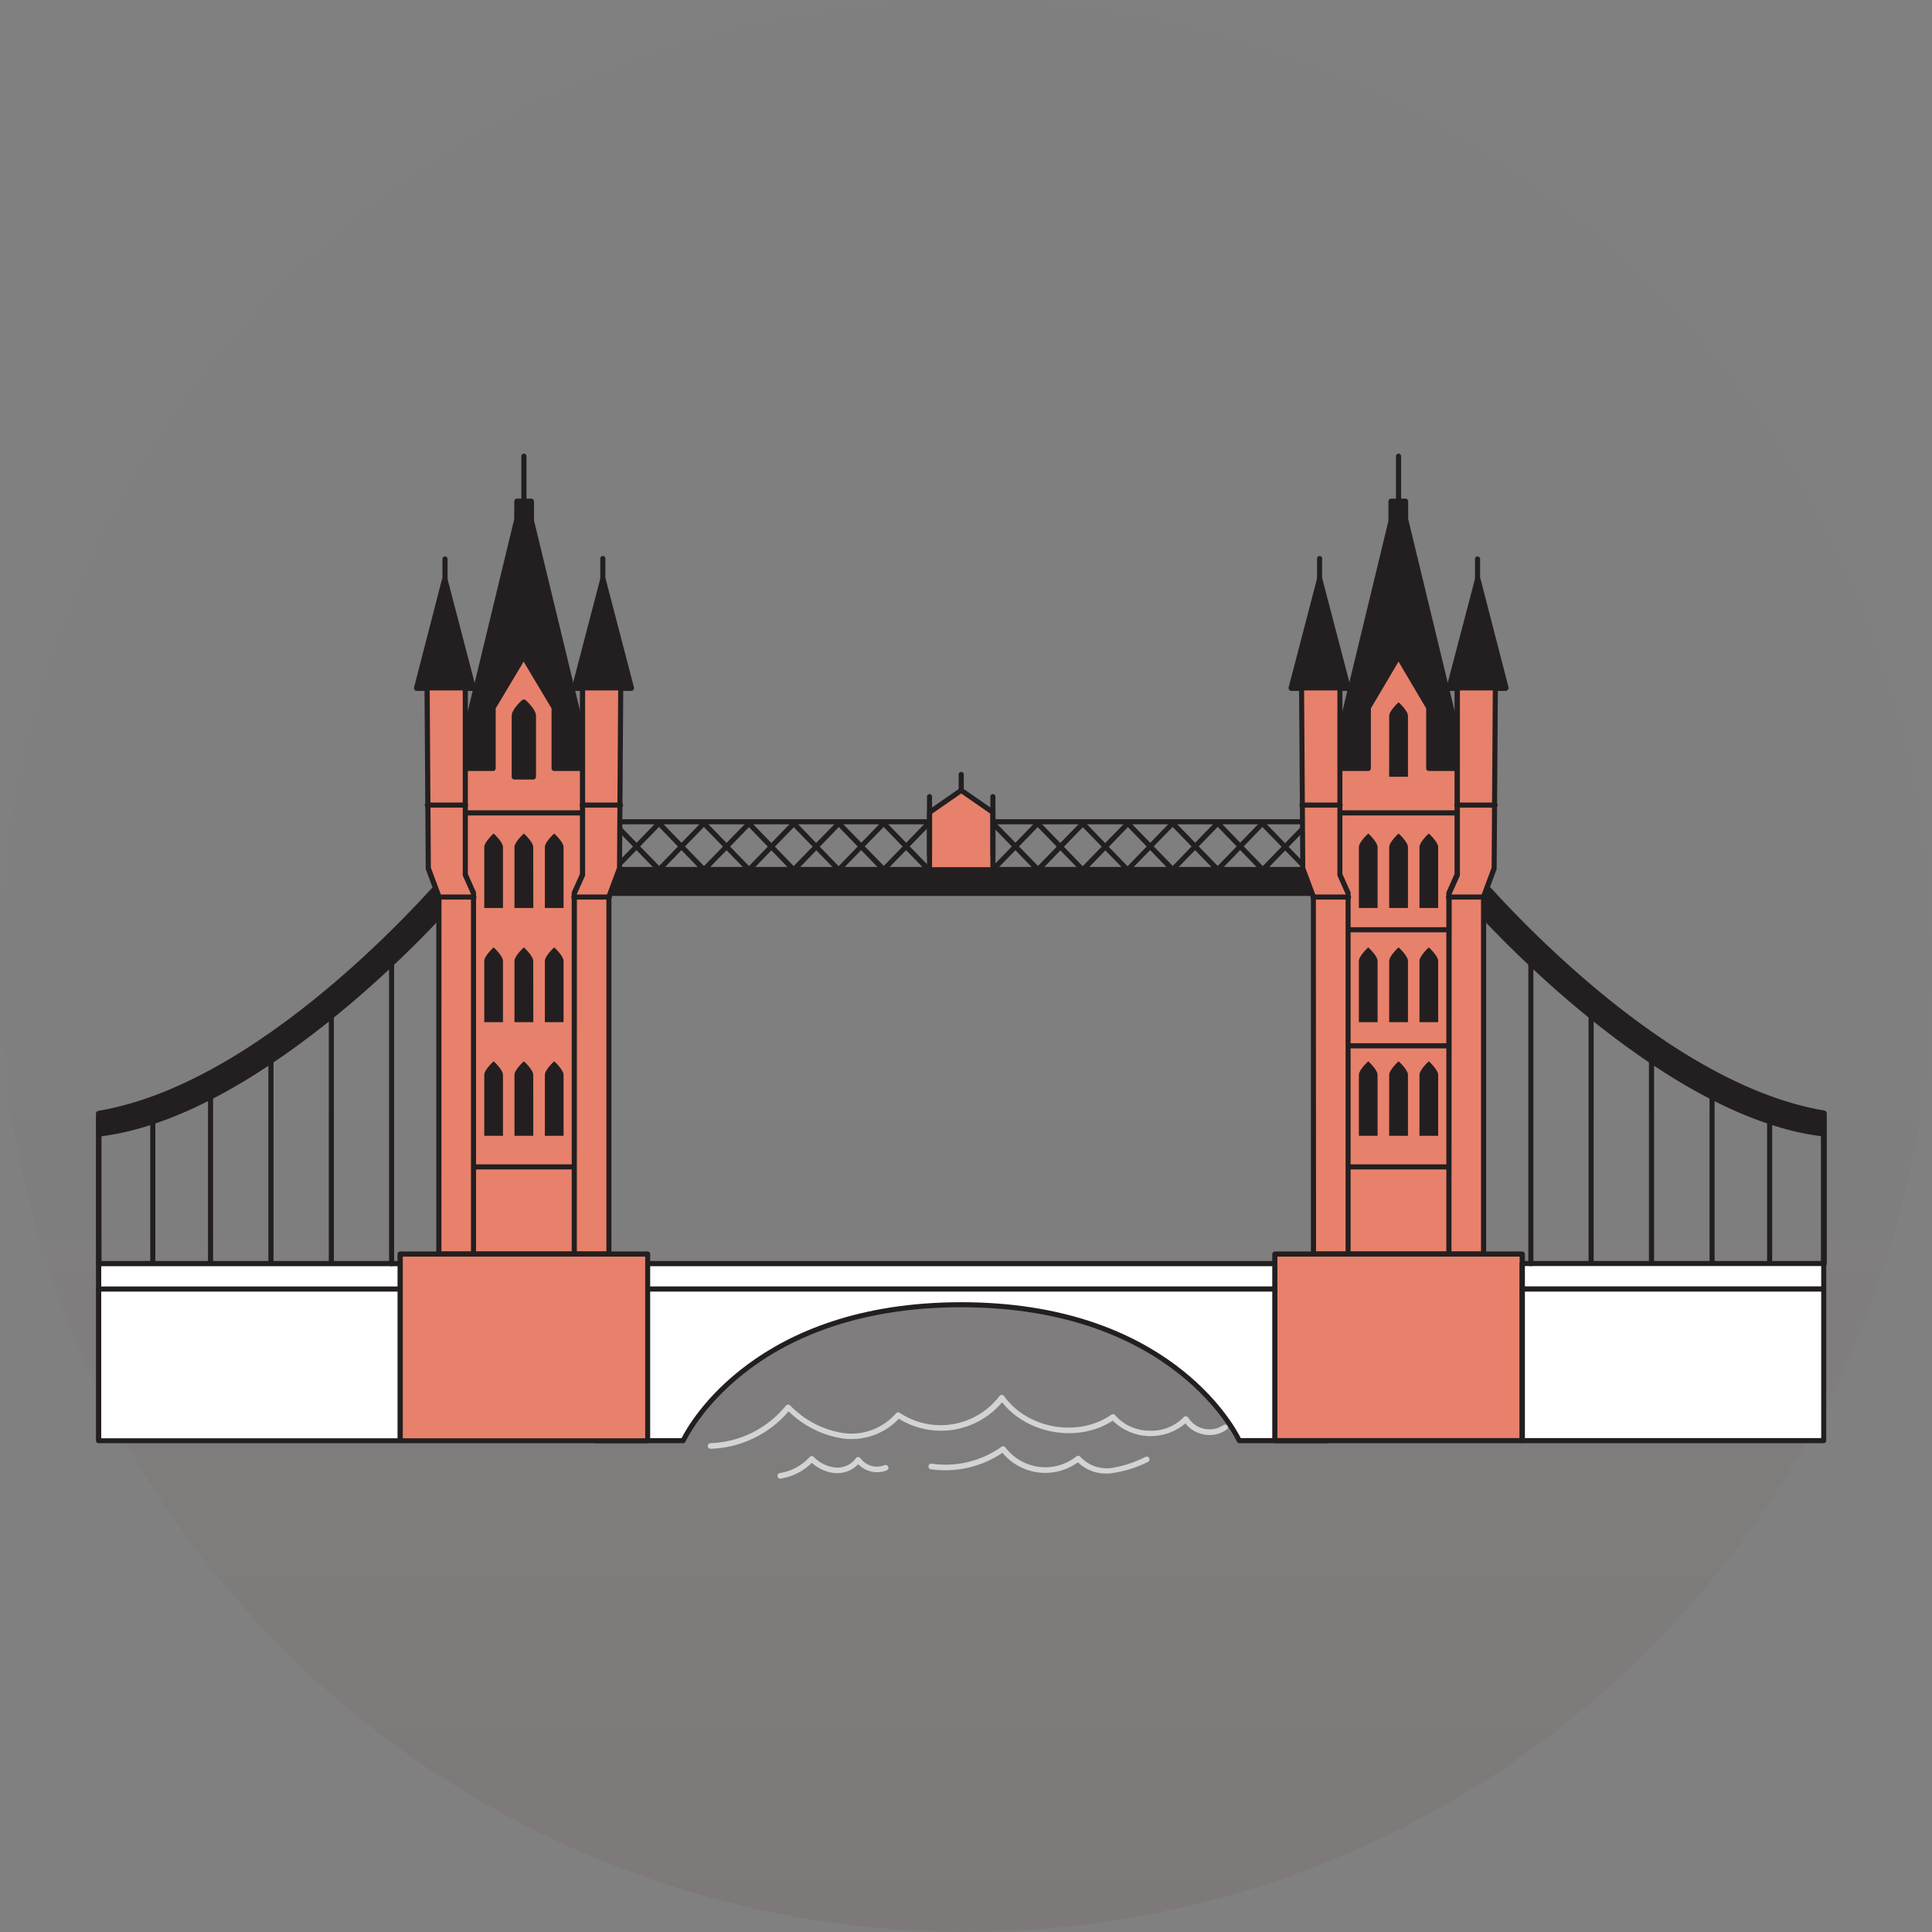 <svg width="202" height="202" viewBox="0 0 202 202" fill="none" xmlns="http://www.w3.org/2000/svg">
<rect x="0" y="0" width="202" height="202" fill="#808080" stroke="none"/>
<circle opacity="0.203" r="101" transform="matrix(0 1 1 0 101 101)" fill="url(#paint0_linear)"/>
<path d="M64.201 90.934L68.901 86.103L64.201 90.934Z" fill="white"/>
<path d="M64.201 91.204C64.131 91.204 64.064 91.177 64.014 91.127C63.909 91.022 63.909 90.851 64.014 90.746L68.685 85.915C68.789 85.815 68.954 85.816 69.058 85.916C69.161 86.018 69.167 86.183 69.07 86.291L64.37 91.121C64.325 91.168 64.265 91.197 64.201 91.204Z" fill="#231F20"/>
<path d="M68.901 90.934L64.201 86.103L68.901 90.934Z" fill="white"/>
<path d="M68.901 91.204C68.828 91.203 68.759 91.173 68.708 91.121L64.037 86.291C63.987 86.241 63.959 86.174 63.959 86.103C63.959 86.032 63.987 85.965 64.037 85.915C64.142 85.81 64.312 85.81 64.416 85.915L69.117 90.746C69.218 90.853 69.218 91.021 69.117 91.127C69.06 91.185 68.981 91.213 68.901 91.204Z" fill="#231F20"/>
<path d="M68.901 90.934L73.602 86.103L68.901 90.934Z" fill="white"/>
<path d="M68.901 91.204C68.831 91.205 68.763 91.177 68.714 91.127C68.612 91.021 68.612 90.853 68.714 90.746L73.385 85.915C73.434 85.865 73.501 85.837 73.572 85.837C73.642 85.837 73.709 85.865 73.758 85.915C73.81 85.964 73.839 86.032 73.839 86.103C73.839 86.174 73.81 86.242 73.758 86.291L69.088 91.121C69.038 91.172 68.971 91.201 68.901 91.204Z" fill="#231F20"/>
<path d="M73.602 90.934L68.901 86.103L73.602 90.934Z" fill="white"/>
<path d="M73.602 91.204C73.529 91.203 73.46 91.173 73.409 91.121L68.738 86.291C68.641 86.183 68.647 86.018 68.751 85.916C68.854 85.816 69.019 85.815 69.123 85.915L73.794 90.746C73.846 90.796 73.875 90.865 73.875 90.937C73.875 91.009 73.846 91.078 73.794 91.127C73.744 91.18 73.674 91.208 73.602 91.204Z" fill="#231F20"/>
<path d="M73.601 90.934L78.295 86.103L73.601 90.934Z" fill="white"/>
<path d="M73.601 91.204C73.531 91.206 73.463 91.179 73.414 91.127C73.31 91.022 73.31 90.851 73.414 90.746L78.115 85.915C78.221 85.832 78.372 85.841 78.468 85.936C78.564 86.031 78.575 86.183 78.494 86.291L73.794 91.121C73.743 91.173 73.674 91.203 73.601 91.204Z" fill="#231F20"/>
<path d="M78.295 90.934L73.601 86.103L78.295 90.934Z" fill="white"/>
<path d="M78.312 91.204C78.241 91.204 78.174 91.174 78.126 91.121L73.425 86.291C73.344 86.183 73.355 86.031 73.451 85.936C73.547 85.841 73.699 85.832 73.805 85.915L78.505 90.746C78.61 90.851 78.61 91.022 78.505 91.127C78.454 91.179 78.385 91.207 78.312 91.204Z" fill="#231F20"/>
<path d="M78.295 90.934L82.995 86.103L78.295 90.934Z" fill="white"/>
<path d="M78.313 91.204C78.243 91.204 78.176 91.177 78.126 91.127C78.022 91.022 78.022 90.851 78.126 90.746L82.797 85.915C82.902 85.815 83.066 85.816 83.17 85.916C83.274 86.018 83.279 86.183 83.183 86.291L78.512 91.121C78.459 91.175 78.388 91.204 78.313 91.204Z" fill="#231F20"/>
<path d="M82.995 90.934L78.295 86.103L82.995 90.934Z" fill="white"/>
<path d="M82.984 91.204C82.911 91.203 82.842 91.173 82.791 91.121L78.12 86.291C78.07 86.241 78.042 86.174 78.042 86.103C78.042 86.032 78.07 85.965 78.12 85.915C78.225 85.81 78.395 85.81 78.499 85.915L83.171 90.746C83.272 90.853 83.272 91.021 83.171 91.127C83.121 91.177 83.053 91.204 82.984 91.204Z" fill="#231F20"/>
<path d="M82.995 90.934L87.695 86.103L82.995 90.934Z" fill="white"/>
<path d="M82.984 91.204C82.914 91.205 82.846 91.177 82.797 91.127C82.695 91.021 82.695 90.853 82.797 90.746L87.497 85.915C87.602 85.81 87.772 85.81 87.877 85.915C87.927 85.965 87.955 86.032 87.955 86.103C87.955 86.174 87.927 86.241 87.877 86.291L83.206 91.121C83.148 91.181 83.066 91.211 82.984 91.204Z" fill="#231F20"/>
<path d="M87.695 90.934L82.995 86.103L87.695 90.934Z" fill="white"/>
<path d="M87.696 91.204C87.624 91.203 87.554 91.173 87.503 91.121L82.803 86.291C82.707 86.183 82.712 86.018 82.816 85.916C82.92 85.816 83.084 85.815 83.189 85.915L87.86 90.746C87.964 90.851 87.964 91.022 87.86 91.127C87.816 91.171 87.758 91.198 87.696 91.204Z" fill="#231F20"/>
<path d="M87.695 90.934L92.39 86.103L87.695 90.934Z" fill="white"/>
<path d="M87.696 91.204C87.626 91.205 87.558 91.177 87.509 91.127C87.404 91.022 87.404 90.851 87.509 90.746L92.18 85.915C92.286 85.832 92.438 85.841 92.534 85.936C92.63 86.031 92.641 86.183 92.56 86.291L87.859 91.121C87.816 91.167 87.758 91.196 87.696 91.204Z" fill="#231F20"/>
<path d="M92.39 90.934L87.695 86.103L92.39 90.934Z" fill="white"/>
<path d="M92.39 91.204C92.319 91.203 92.252 91.173 92.203 91.121L87.532 86.291C87.451 86.183 87.462 86.031 87.558 85.936C87.654 85.841 87.805 85.832 87.911 85.915L92.612 90.746C92.716 90.851 92.716 91.022 92.612 91.127C92.554 91.187 92.472 91.216 92.39 91.204Z" fill="#231F20"/>
<path d="M92.39 90.934L97.09 86.103L92.39 90.934Z" fill="white"/>
<path d="M92.39 91.204C92.32 91.204 92.253 91.177 92.204 91.127C92.099 91.022 92.099 90.851 92.204 90.746L96.874 85.915C96.979 85.815 97.143 85.816 97.247 85.916C97.351 86.018 97.356 86.183 97.26 86.291L92.56 91.121C92.515 91.168 92.455 91.197 92.39 91.204Z" fill="#231F20"/>
<path d="M97.09 90.934L92.39 86.103L97.09 90.934Z" fill="white"/>
<path d="M97.09 91.204C97.018 91.203 96.948 91.173 96.897 91.121L92.227 86.291C92.177 86.241 92.148 86.174 92.148 86.103C92.148 86.032 92.177 85.965 92.227 85.915C92.331 85.81 92.501 85.81 92.606 85.915L97.306 90.746C97.408 90.853 97.408 91.021 97.306 91.127C97.249 91.185 97.17 91.213 97.09 91.204Z" fill="#231F20"/>
<path d="M103.811 90.934L108.511 86.103L103.811 90.934Z" fill="white"/>
<path d="M103.81 91.204C103.74 91.204 103.673 91.177 103.623 91.127C103.519 91.022 103.519 90.851 103.623 90.746L108.294 85.915C108.399 85.815 108.563 85.816 108.667 85.916C108.771 86.018 108.776 86.183 108.68 86.291L104.003 91.121C103.952 91.173 103.883 91.203 103.81 91.204Z" fill="#231F20"/>
<path d="M108.511 90.934L103.811 86.103L108.511 90.934Z" fill="white"/>
<path d="M108.511 91.204C108.438 91.203 108.369 91.173 108.318 91.121L103.647 86.291C103.597 86.241 103.569 86.174 103.569 86.103C103.569 86.032 103.597 85.965 103.647 85.915C103.752 85.81 103.922 85.81 104.027 85.915L108.727 90.746C108.829 90.853 108.829 91.021 108.727 91.127C108.671 91.186 108.591 91.214 108.511 91.204Z" fill="#231F20"/>
<path d="M108.511 90.934L113.211 86.103L108.511 90.934Z" fill="white"/>
<path d="M108.511 91.204C108.441 91.204 108.374 91.177 108.324 91.127C108.223 91.021 108.223 90.853 108.324 90.746L113.024 85.915C113.129 85.81 113.299 85.81 113.404 85.915C113.454 85.965 113.482 86.032 113.482 86.103C113.482 86.174 113.454 86.241 113.404 86.291L108.733 91.121C108.675 91.181 108.594 91.211 108.511 91.204Z" fill="#231F20"/>
<path d="M113.211 90.934L108.511 86.103L113.211 90.934Z" fill="white"/>
<path d="M113.211 91.204C113.138 91.203 113.069 91.173 113.018 91.121L108.318 86.291C108.221 86.183 108.227 86.018 108.331 85.916C108.434 85.816 108.599 85.815 108.703 85.915L113.374 90.746C113.479 90.851 113.479 91.022 113.374 91.127C113.33 91.171 113.272 91.198 113.211 91.204Z" fill="#231F20"/>
<path d="M113.211 90.934L117.905 86.103L113.211 90.934Z" fill="white"/>
<path d="M113.211 91.204C113.141 91.205 113.074 91.177 113.024 91.127C112.923 91.021 112.923 90.853 113.024 90.746L117.725 85.915C117.831 85.832 117.982 85.841 118.078 85.936C118.174 86.031 118.185 86.183 118.104 86.291L113.433 91.121C113.377 91.184 113.294 91.215 113.211 91.204Z" fill="#231F20"/>
<path d="M117.905 90.934L113.211 86.103L117.905 90.934Z" fill="white"/>
<path d="M117.905 91.204C117.835 91.201 117.768 91.172 117.718 91.121L113.018 86.291C112.917 86.186 112.917 86.02 113.018 85.915C113.067 85.865 113.135 85.837 113.205 85.837C113.275 85.837 113.342 85.865 113.392 85.915L118.063 90.746C118.167 90.851 118.167 91.022 118.063 91.127C118.021 91.171 117.965 91.199 117.905 91.204Z" fill="#231F20"/>
<path d="M117.905 90.934L122.605 86.103L117.905 90.934Z" fill="white"/>
<path d="M117.906 91.204C117.837 91.205 117.772 91.177 117.725 91.127C117.673 91.078 117.644 91.009 117.644 90.937C117.644 90.865 117.673 90.796 117.725 90.746L122.396 85.915C122.445 85.865 122.512 85.837 122.582 85.837C122.653 85.837 122.72 85.865 122.769 85.915C122.87 86.02 122.87 86.186 122.769 86.291L118.069 91.121C118.025 91.167 117.968 91.196 117.906 91.204Z" fill="#231F20"/>
<path d="M122.605 90.934L117.905 86.103L122.605 90.934Z" fill="white"/>
<path d="M122.605 91.204C122.534 91.204 122.466 91.174 122.419 91.121L117.748 86.291C117.696 86.242 117.667 86.174 117.667 86.103C117.667 86.032 117.696 85.964 117.748 85.915C117.797 85.865 117.864 85.837 117.934 85.837C118.005 85.837 118.072 85.865 118.121 85.915L122.821 90.746C122.923 90.853 122.923 91.021 122.821 91.127C122.765 91.186 122.685 91.214 122.605 91.204Z" fill="#231F20"/>
<path d="M122.605 90.934L127.306 86.103L122.605 90.934Z" fill="white"/>
<path d="M122.605 91.204C122.535 91.204 122.468 91.177 122.418 91.127C122.314 91.022 122.314 90.851 122.418 90.746L127.089 85.915C127.194 85.815 127.358 85.816 127.462 85.916C127.566 86.018 127.571 86.183 127.475 86.291L122.775 91.121C122.729 91.168 122.669 91.197 122.605 91.204Z" fill="#231F20"/>
<path d="M127.306 90.934L122.605 86.103L127.306 90.934Z" fill="white"/>
<path d="M127.306 91.204C127.233 91.203 127.164 91.173 127.113 91.121L122.442 86.291C122.392 86.241 122.364 86.174 122.364 86.103C122.364 86.032 122.392 85.965 122.442 85.915C122.547 85.81 122.717 85.81 122.822 85.915L127.522 90.746C127.624 90.853 127.624 91.021 127.522 91.127C127.465 91.185 127.386 91.213 127.306 91.204Z" fill="#231F20"/>
<path d="M127.306 90.934L132.006 86.103L127.306 90.934Z" fill="white"/>
<path d="M127.306 91.204C127.236 91.205 127.168 91.177 127.119 91.127C127.018 91.021 127.018 90.853 127.119 90.746L131.79 85.915C131.839 85.865 131.907 85.837 131.977 85.837C132.047 85.837 132.114 85.865 132.164 85.915C132.215 85.964 132.244 86.032 132.244 86.103C132.244 86.174 132.215 86.242 132.164 86.291L127.493 91.121C127.443 91.172 127.376 91.201 127.306 91.204Z" fill="#231F20"/>
<path d="M132.006 90.934L127.306 86.103L132.006 90.934Z" fill="white"/>
<path d="M132.029 91.204C131.957 91.203 131.887 91.173 131.837 91.121L127.166 86.291C127.069 86.183 127.075 86.018 127.178 85.916C127.282 85.816 127.447 85.815 127.551 85.915L132.222 90.746C132.274 90.796 132.303 90.865 132.303 90.937C132.303 91.009 132.274 91.078 132.222 91.127C132.172 91.18 132.101 91.208 132.029 91.204Z" fill="#231F20"/>
<path d="M132.006 90.934L136.7 86.103L132.006 90.934Z" fill="white"/>
<path d="M132.029 91.204C131.959 91.205 131.892 91.177 131.842 91.127C131.738 91.022 131.738 90.851 131.842 90.746L136.542 85.915C136.592 85.865 136.659 85.837 136.729 85.837C136.799 85.837 136.867 85.865 136.916 85.915C137.017 86.02 137.017 86.186 136.916 86.291L132.245 91.121C132.189 91.18 132.11 91.21 132.029 91.204Z" fill="#231F20"/>
<path d="M136.7 90.934L132.006 86.103L136.7 90.934Z" fill="white"/>
<path d="M136.7 91.204C136.629 91.204 136.561 91.174 136.513 91.121L131.813 86.291C131.732 86.183 131.743 86.031 131.839 85.936C131.935 85.841 132.086 85.832 132.193 85.915L136.864 90.746C136.965 90.853 136.965 91.021 136.864 91.127C136.82 91.172 136.762 91.199 136.7 91.204Z" fill="#231F20"/>
<path d="M142.113 86.185H58.888C58.817 86.187 58.749 86.16 58.698 86.11C58.648 86.06 58.619 85.992 58.619 85.921C58.619 85.772 58.739 85.651 58.888 85.651H142.113C142.261 85.651 142.381 85.772 142.381 85.921C142.381 85.992 142.353 86.06 142.302 86.11C142.252 86.16 142.183 86.187 142.113 86.185Z" fill="#231F20"/>
<rect x="62.274" y="132.12" width="76.446" height="2.671" fill="white"/>
<path fill-rule="evenodd" clip-rule="evenodd" d="M62.273 135.043H138.726C138.868 135.044 138.985 134.929 138.988 134.785V132.109C138.988 131.963 138.871 131.845 138.726 131.845H62.273C62.128 131.845 62.011 131.963 62.011 132.109V134.779C62.011 134.925 62.128 135.043 62.273 135.043ZM138.451 134.527H62.548V132.39H138.451V134.527Z" fill="#231F20"/>
<path d="M138.726 134.797V150.645H129.571C129.571 150.645 123.318 136.44 100.5 136.44C77.683 136.44 71.43 150.645 71.43 150.645H62.274V134.797H138.726Z" fill="white"/>
<path fill-rule="evenodd" clip-rule="evenodd" d="M129.571 150.891H138.727C138.875 150.891 138.995 150.77 138.995 150.621V134.773C138.995 134.702 138.967 134.633 138.916 134.583C138.866 134.532 138.798 134.503 138.727 134.503H62.274C62.203 134.503 62.135 134.532 62.084 134.583C62.034 134.633 62.006 134.702 62.006 134.773V150.621C62.006 150.693 62.034 150.762 62.084 150.812C62.135 150.863 62.203 150.891 62.274 150.891H71.43C71.534 150.889 71.629 150.828 71.675 150.733C71.733 150.592 78.138 136.681 100.5 136.681C122.863 136.681 129.268 150.592 129.326 150.733C129.372 150.828 129.467 150.889 129.571 150.891ZM138.452 150.357H129.741V150.381C128.947 148.802 121.923 136.153 100.506 136.153C79.09 136.153 72.06 148.784 71.266 150.363H62.549V135.043H138.452V150.357Z" fill="#231F20"/>
<rect x="59.349" y="90.934" width="82.302" height="2.448" fill="#231F20"/>
<path fill-rule="evenodd" clip-rule="evenodd" d="M59.325 93.675H141.651C141.73 93.675 141.807 93.642 141.862 93.585C141.917 93.527 141.946 93.449 141.943 93.37V90.934C141.943 90.772 141.812 90.64 141.651 90.64H59.325C59.164 90.64 59.033 90.772 59.033 90.934V93.381C59.033 93.543 59.164 93.675 59.325 93.675ZM141.371 93.088H59.64L59.629 91.227H141.371V93.088Z" fill="#231F20"/>
<path d="M97.189 84.935L100.5 82.64L103.811 84.935V90.934H97.189V84.935Z" fill="#E7816B"/>
<path fill-rule="evenodd" clip-rule="evenodd" d="M96.921 90.934C96.921 91.083 97.041 91.204 97.189 91.204H103.811C103.959 91.204 104.079 91.083 104.079 90.934V84.935C104.079 84.846 104.036 84.762 103.962 84.712L100.652 82.417C100.559 82.359 100.441 82.359 100.348 82.417L97.038 84.712C96.965 84.762 96.921 84.846 96.921 84.935V90.934ZM103.548 85.076V90.67H97.452V85.076L100.5 82.963L103.548 85.076Z" fill="#231F20"/>
<path d="M97.189 89.631C97.119 89.632 97.05 89.605 97 89.555C96.949 89.506 96.921 89.438 96.921 89.367V83.333C96.905 83.228 96.952 83.124 97.041 83.066C97.129 83.008 97.243 83.008 97.332 83.066C97.421 83.124 97.468 83.228 97.452 83.333V89.367C97.452 89.512 97.335 89.631 97.189 89.631Z" fill="#231F20"/>
<path d="M103.811 89.631C103.665 89.631 103.548 89.512 103.548 89.367V83.333C103.532 83.228 103.579 83.124 103.668 83.066C103.756 83.008 103.87 83.008 103.959 83.066C104.048 83.124 104.095 83.228 104.079 83.333V89.367C104.079 89.438 104.051 89.506 104 89.555C103.95 89.605 103.881 89.632 103.811 89.631Z" fill="#231F20"/>
<path d="M100.5 82.91C100.353 82.907 100.234 82.788 100.231 82.64V80.973C100.231 80.824 100.352 80.703 100.5 80.703C100.648 80.703 100.769 80.824 100.769 80.973V82.64C100.765 82.788 100.647 82.907 100.5 82.91Z" fill="#231F20"/>
<path d="M10.321 132.109V116.431C29.005 113.303 47.689 90.394 47.689 90.394L46.661 94.907C46.661 94.907 27.633 116.525 10.31 118.538" fill="#231F20"/>
<path fill-rule="evenodd" clip-rule="evenodd" d="M10.029 132.12C10.029 132.283 10.16 132.414 10.321 132.414C10.401 132.414 10.477 132.381 10.532 132.324C10.587 132.266 10.616 132.189 10.613 132.109V118.802C27.785 116.619 46.702 95.324 46.889 95.107C46.925 95.072 46.949 95.027 46.959 94.978L47.981 90.464C48.008 90.333 47.946 90.2 47.829 90.135C47.706 90.078 47.559 90.112 47.473 90.218C47.471 90.22 47.468 90.224 47.462 90.231C46.923 90.879 28.459 113.104 10.274 116.143C10.133 116.169 10.03 116.292 10.029 116.437V118.538V132.12ZM10.613 118.204V116.678C26.979 113.79 43.433 95.776 47.152 91.491L46.404 94.766C45.324 95.976 27.119 116.055 10.613 118.204Z" fill="#231F20"/>
<path d="M15.973 132.39C15.903 132.39 15.835 132.362 15.785 132.311C15.736 132.26 15.709 132.192 15.711 132.12V117.247C15.73 117.115 15.843 117.017 15.976 117.017C16.109 117.017 16.222 117.115 16.242 117.247V132.109C16.247 132.183 16.221 132.256 16.169 132.309C16.118 132.363 16.047 132.392 15.973 132.39Z" fill="#231F20"/>
<path d="M22.016 132.39C21.945 132.392 21.875 132.364 21.825 132.313C21.774 132.262 21.746 132.193 21.748 132.12V114.682C21.767 114.55 21.88 114.452 22.013 114.452C22.146 114.452 22.259 114.55 22.279 114.682V132.109C22.284 132.182 22.258 132.254 22.209 132.307C22.159 132.36 22.089 132.391 22.016 132.39Z" fill="#231F20"/>
<path d="M28.328 132.39C28.257 132.39 28.188 132.362 28.138 132.311C28.088 132.261 28.059 132.192 28.059 132.12V110.978C28.059 110.829 28.18 110.708 28.328 110.708C28.476 110.708 28.596 110.829 28.596 110.978V132.109C28.6 132.182 28.573 132.254 28.522 132.307C28.471 132.36 28.401 132.39 28.328 132.39Z" fill="#231F20"/>
<path d="M34.639 132.39C34.569 132.39 34.501 132.362 34.452 132.311C34.402 132.26 34.375 132.191 34.377 132.12V106.283C34.396 106.15 34.509 106.052 34.642 106.052C34.775 106.052 34.888 106.15 34.908 106.283V132.109C34.913 132.183 34.887 132.256 34.836 132.309C34.784 132.363 34.713 132.392 34.639 132.39Z" fill="#231F20"/>
<path d="M54.777 53.286C54.631 53.286 54.512 53.169 54.509 53.022V47.693C54.509 47.544 54.629 47.423 54.777 47.423C54.926 47.423 55.046 47.544 55.046 47.693V53.022C55.043 53.169 54.923 53.286 54.777 53.286Z" fill="#231F20"/>
<path d="M54.03 54.431H55.525L62.005 81.22H47.549L54.03 54.431Z" fill="#231F20"/>
<path fill-rule="evenodd" clip-rule="evenodd" d="M47.554 81.507H62.005C62.098 81.51 62.186 81.468 62.244 81.396C62.299 81.326 62.318 81.235 62.297 81.149L55.822 54.366C55.794 54.233 55.677 54.137 55.542 54.137H54.029C53.893 54.139 53.775 54.233 53.743 54.366L47.268 81.149C47.247 81.235 47.266 81.326 47.321 81.396C47.378 81.467 47.464 81.508 47.554 81.507ZM61.631 80.92H47.922L54.257 54.724H55.296L61.631 80.92Z" fill="#231F20"/>
<rect x="54.035" y="52.423" width="1.489" height="2.007" fill="#231F20"/>
<path fill-rule="evenodd" clip-rule="evenodd" d="M54.059 54.724H55.542C55.703 54.724 55.834 54.593 55.834 54.431V52.423C55.834 52.261 55.703 52.13 55.542 52.13H54.059C53.897 52.13 53.767 52.261 53.767 52.423V54.431C53.767 54.593 53.897 54.724 54.059 54.724ZM55.273 54.137H54.374V52.717H55.273V54.137Z" fill="#231F20"/>
<path d="M57.936 80.339V73.994L54.777 68.653L51.618 73.994V80.339H48.582V131.117H60.972V80.339H57.936Z" fill="#E7816B"/>
<path fill-rule="evenodd" clip-rule="evenodd" d="M48.588 131.387H60.972C61.116 131.384 61.231 131.267 61.235 131.123V80.345C61.235 80.199 61.117 80.081 60.972 80.081H58.198V74C58.199 73.953 58.187 73.906 58.163 73.865L55.005 68.524C54.954 68.448 54.868 68.402 54.777 68.402C54.686 68.402 54.6 68.448 54.549 68.524L51.391 73.865C51.367 73.906 51.355 73.953 51.355 74V80.075H48.588C48.517 80.073 48.449 80.1 48.398 80.15C48.348 80.2 48.319 80.268 48.319 80.339V131.117C48.319 131.266 48.44 131.387 48.588 131.387ZM60.703 130.847H48.851L48.792 80.609H51.56C51.708 80.609 51.828 80.488 51.828 80.339V74.065L54.748 69.175L57.667 74.065V80.339C57.67 80.487 57.789 80.606 57.936 80.609H60.703V130.847Z" fill="#231F20"/>
<path d="M60.972 85.258H48.588C48.484 85.273 48.38 85.226 48.323 85.137C48.266 85.048 48.266 84.933 48.323 84.844C48.38 84.755 48.484 84.708 48.588 84.724H60.972C61.104 84.743 61.201 84.857 61.201 84.991C61.201 85.124 61.104 85.238 60.972 85.258Z" fill="#231F20"/>
<path d="M52.588 94.937H50.632V88.574C50.632 88.028 51.613 87.148 51.613 87.148C51.613 87.148 52.588 88.028 52.588 88.574V94.937Z" fill="#231F20"/>
<path d="M55.758 94.937H53.79V88.574C53.79 88.028 54.771 87.148 54.771 87.148C54.771 87.148 55.752 88.028 55.752 88.574L55.758 94.937Z" fill="#231F20"/>
<path d="M58.923 94.937H56.967V88.574C56.967 88.028 57.942 87.148 57.942 87.148C57.942 87.148 58.923 88.028 58.923 88.574V94.937Z" fill="#231F20"/>
<path d="M52.588 106.87H50.632V100.478C50.632 99.938 51.613 99.051 51.613 99.051C51.613 99.051 52.588 99.938 52.588 100.478V106.87Z" fill="#231F20"/>
<path d="M55.758 106.87H53.79V100.478C53.79 99.938 54.771 99.051 54.771 99.051C54.771 99.051 55.752 99.938 55.752 100.478L55.758 106.87Z" fill="#231F20"/>
<path d="M58.923 106.87H56.967V100.478C56.967 99.938 57.942 99.051 57.942 99.051C57.942 99.051 58.923 99.938 58.923 100.478V106.87Z" fill="#231F20"/>
<path d="M52.588 118.755H50.632V112.387C50.632 111.841 51.613 110.961 51.613 110.961C51.613 110.961 52.588 111.841 52.588 112.387V118.755Z" fill="#231F20"/>
<path d="M55.758 118.755H53.79V112.387C53.79 111.841 54.771 110.961 54.771 110.961C54.771 110.961 55.752 111.841 55.752 112.387L55.758 118.755Z" fill="#231F20"/>
<path d="M58.923 118.755H56.967V112.387C56.967 111.841 57.942 110.961 57.942 110.961C57.942 110.961 58.923 111.841 58.923 112.387V118.755Z" fill="#231F20"/>
<path d="M60.529 122.271H49.026C48.88 122.271 48.761 122.154 48.758 122.007C48.761 121.859 48.879 121.74 49.026 121.737H60.529C60.676 121.74 60.794 121.859 60.797 122.007C60.794 122.154 60.675 122.271 60.529 122.271Z" fill="#231F20"/>
<path d="M46.527 60.611L49.481 71.922H43.572L46.527 60.611Z" fill="#231F20"/>
<path fill-rule="evenodd" clip-rule="evenodd" d="M43.573 72.239H49.482C49.567 72.234 49.646 72.191 49.698 72.122C49.755 72.051 49.774 71.957 49.75 71.869L46.796 60.559C46.759 60.428 46.64 60.337 46.504 60.337C46.368 60.337 46.249 60.428 46.212 60.559L43.293 71.869C43.269 71.956 43.286 72.049 43.339 72.122C43.396 72.194 43.481 72.237 43.573 72.239ZM49.12 71.652H43.953L46.545 61.785L49.12 71.652Z" fill="#231F20"/>
<path d="M44.635 71.922L44.757 90.775L45.884 93.792V131.117H49.51V93.411L48.628 91.433V71.922H44.635Z" fill="#E7816B"/>
<path fill-rule="evenodd" clip-rule="evenodd" d="M45.884 131.387H49.51C49.655 131.381 49.77 131.262 49.773 131.117V93.411C49.779 93.376 49.779 93.34 49.773 93.305L48.915 91.374V71.922C48.915 71.773 48.794 71.652 48.646 71.652H44.652C44.583 71.652 44.516 71.68 44.465 71.728C44.414 71.78 44.385 71.849 44.384 71.922L44.512 90.775C44.507 90.806 44.507 90.838 44.512 90.869L45.616 93.839V131.117C45.619 131.265 45.737 131.384 45.884 131.387ZM49.242 130.847H46.153L46.159 93.786C46.164 93.755 46.164 93.724 46.159 93.692L45.049 90.722L44.927 72.186H48.383V91.433C48.378 91.47 48.378 91.507 48.383 91.544L49.242 93.469V130.847Z" fill="#231F20"/>
<path d="M48.629 84.442H44.717C44.613 84.457 44.509 84.41 44.452 84.321C44.395 84.232 44.395 84.118 44.452 84.029C44.509 83.939 44.613 83.892 44.717 83.908H48.629C48.733 83.892 48.837 83.939 48.894 84.029C48.952 84.118 48.952 84.232 48.894 84.321C48.837 84.41 48.733 84.457 48.629 84.442Z" fill="#231F20"/>
<path d="M49.51 94.056H45.884C45.78 94.072 45.676 94.025 45.619 93.936C45.562 93.847 45.562 93.732 45.619 93.643C45.676 93.554 45.78 93.507 45.884 93.522H49.51C49.614 93.507 49.718 93.554 49.775 93.643C49.832 93.732 49.832 93.847 49.775 93.936C49.718 94.025 49.614 94.072 49.51 94.056Z" fill="#231F20"/>
<path d="M63.028 60.611L60.073 71.922H65.982L63.028 60.611Z" fill="#231F20"/>
<path fill-rule="evenodd" clip-rule="evenodd" d="M59.845 72.122C59.899 72.194 59.983 72.237 60.073 72.239H65.981C66.079 72.243 66.172 72.199 66.232 72.122C66.287 72.05 66.306 71.957 66.285 71.869L63.331 60.559C63.293 60.428 63.174 60.337 63.039 60.337C62.903 60.337 62.784 60.428 62.747 60.559L59.792 71.869C59.768 71.957 59.788 72.051 59.845 72.122ZM63.027 61.785L65.602 71.652H60.452L63.027 61.785Z" fill="#231F20"/>
<path d="M64.919 71.922L64.797 90.775L63.67 93.792V131.117H60.044V93.411L60.926 91.433V71.922H64.919Z" fill="#E7816B"/>
<path fill-rule="evenodd" clip-rule="evenodd" d="M60.044 131.387H63.669C63.812 131.378 63.924 131.26 63.926 131.117V93.839L65.036 90.869C65.038 90.838 65.038 90.806 65.036 90.775L65.164 71.922C65.168 71.85 65.14 71.779 65.089 71.728C65.038 71.676 64.968 71.649 64.896 71.652H60.902C60.754 71.652 60.633 71.773 60.633 71.922V91.374L59.775 93.305C59.769 93.34 59.769 93.376 59.775 93.411V131.117C59.778 131.265 59.897 131.384 60.044 131.387ZM63.401 130.847H60.312L60.318 93.469L61.176 91.544C61.185 91.507 61.185 91.469 61.176 91.433V72.186H64.633L64.51 90.722L63.401 93.692C63.396 93.724 63.396 93.755 63.401 93.786V130.847Z" fill="#231F20"/>
<path d="M64.837 84.442H60.925C60.821 84.457 60.717 84.41 60.66 84.321C60.603 84.232 60.603 84.118 60.66 84.029C60.717 83.939 60.821 83.892 60.925 83.908H64.837C64.942 83.892 65.045 83.939 65.102 84.029C65.16 84.118 65.16 84.232 65.102 84.321C65.045 84.41 64.942 84.457 64.837 84.442Z" fill="#231F20"/>
<path d="M63.669 94.056H60.043C59.939 94.072 59.835 94.025 59.778 93.936C59.721 93.847 59.721 93.732 59.778 93.643C59.835 93.554 59.939 93.507 60.043 93.522H63.669C63.774 93.507 63.877 93.554 63.934 93.643C63.992 93.732 63.992 93.847 63.934 93.936C63.877 94.025 63.774 94.072 63.669 94.056Z" fill="#231F20"/>
<path d="M46.527 61.345C46.379 61.345 46.259 61.224 46.259 61.075V58.44C46.259 58.291 46.379 58.17 46.527 58.17C46.676 58.17 46.796 58.291 46.796 58.44V61.087C46.79 61.231 46.671 61.345 46.527 61.345Z" fill="#231F20"/>
<path d="M63.027 61.345C62.957 61.345 62.889 61.317 62.839 61.266C62.79 61.215 62.763 61.146 62.765 61.075V58.44C62.749 58.335 62.796 58.231 62.885 58.173C62.973 58.116 63.087 58.116 63.176 58.173C63.264 58.231 63.311 58.335 63.296 58.44V61.087C63.294 61.157 63.265 61.224 63.215 61.272C63.164 61.321 63.097 61.347 63.027 61.345Z" fill="#231F20"/>
<rect x="41.827" y="131.117" width="25.877" height="19.534" fill="#E7816B"/>
<path fill-rule="evenodd" clip-rule="evenodd" d="M41.827 150.891H67.71C67.848 150.892 67.964 150.788 67.979 150.651V131.117C67.976 130.969 67.857 130.85 67.71 130.847H41.827C41.681 130.85 41.564 130.97 41.565 131.117V150.627C41.565 150.773 41.682 150.891 41.827 150.891ZM67.459 150.381H42.113V131.387H67.459V150.381Z" fill="#231F20"/>
<path d="M55.758 81.214H53.79V74.851C53.79 74.305 54.771 73.425 54.771 73.425C54.771 73.425 55.752 74.305 55.752 74.851L55.758 81.214Z" fill="#231F20"/>
<path fill-rule="evenodd" clip-rule="evenodd" d="M53.79 81.507H55.758C55.917 81.504 56.044 81.374 56.044 81.214V74.851C56.044 74.205 55.145 73.366 54.964 73.208C54.854 73.108 54.687 73.108 54.578 73.208C54.397 73.366 53.498 74.205 53.498 74.851V81.214C53.498 81.376 53.629 81.507 53.79 81.507ZM55.466 80.92H54.088V74.851C54.221 74.454 54.459 74.101 54.777 73.83C55.095 74.101 55.333 74.454 55.466 74.851V80.92Z" fill="#231F20"/>
<rect x="10.321" y="132.12" width="31.506" height="2.671" fill="white"/>
<path fill-rule="evenodd" clip-rule="evenodd" d="M10.298 135.043H41.827C41.897 135.045 41.964 135.019 42.014 134.97C42.065 134.922 42.094 134.855 42.096 134.785V132.109C42.096 132.038 42.067 131.97 42.017 131.92C41.966 131.87 41.898 131.843 41.827 131.845H10.298C10.228 131.845 10.161 131.872 10.112 131.922C10.063 131.971 10.035 132.039 10.035 132.109V134.779C10.035 134.925 10.153 135.043 10.298 135.043ZM41.564 134.527H10.584V132.39H41.564V134.527Z" fill="#231F20"/>
<rect x="10.321" y="134.797" width="31.506" height="15.854" fill="white"/>
<path fill-rule="evenodd" clip-rule="evenodd" d="M10.298 150.891H41.827C41.898 150.893 41.966 150.866 42.017 150.816C42.067 150.766 42.096 150.698 42.096 150.627V134.779C42.097 134.707 42.069 134.638 42.019 134.587C41.968 134.536 41.899 134.508 41.827 134.509H10.298C10.227 134.509 10.16 134.538 10.11 134.589C10.061 134.64 10.034 134.708 10.035 134.779V150.627C10.035 150.773 10.153 150.891 10.298 150.891ZM41.564 150.381H10.584V135.043H41.564V150.381Z" fill="#231F20"/>
<path d="M40.945 132.39C40.873 132.392 40.804 132.364 40.754 132.313C40.703 132.262 40.675 132.193 40.677 132.12V100.724C40.661 100.619 40.708 100.515 40.797 100.458C40.885 100.4 40.999 100.4 41.088 100.458C41.176 100.515 41.224 100.619 41.208 100.724V132.109C41.213 132.182 41.187 132.254 41.138 132.307C41.088 132.36 41.018 132.391 40.945 132.39Z" fill="#231F20"/>
<path d="M190.679 132.109V116.431C171.995 113.303 153.312 90.394 153.312 90.394L154.339 94.907C154.339 94.907 173.367 116.525 190.691 118.538" fill="#231F20"/>
<path fill-rule="evenodd" clip-rule="evenodd" d="M190.387 132.12C190.387 132.283 190.517 132.414 190.679 132.414C190.763 132.423 190.847 132.394 190.909 132.335C190.97 132.277 191.004 132.194 191 132.109V118.509V116.408C190.999 116.263 190.896 116.14 190.755 116.114C172.57 113.074 154.106 90.85 153.567 90.201C153.561 90.195 153.558 90.19 153.556 90.188C153.47 90.082 153.323 90.048 153.2 90.106C153.083 90.17 153.022 90.304 153.048 90.435L154.041 94.972C154.051 95.021 154.075 95.066 154.111 95.101C154.298 95.318 173.215 116.613 190.387 118.797V132.12ZM190.387 118.204C173.863 116.055 155.676 95.976 154.595 94.766L153.848 91.491C157.567 95.776 174.038 113.79 190.387 116.678V118.204Z" fill="#231F20"/>
<path d="M185.027 132.39C184.955 132.392 184.886 132.364 184.835 132.313C184.785 132.262 184.757 132.193 184.758 132.12V117.247C184.778 117.115 184.891 117.017 185.024 117.017C185.157 117.017 185.27 117.115 185.29 117.247V132.109C185.295 132.182 185.269 132.254 185.219 132.307C185.169 132.36 185.1 132.391 185.027 132.39Z" fill="#231F20"/>
<path d="M178.984 132.39C178.915 132.386 178.85 132.354 178.804 132.301C178.758 132.248 178.734 132.179 178.739 132.109V114.682C178.759 114.55 178.872 114.452 179.005 114.452C179.138 114.452 179.251 114.55 179.27 114.682V132.109C179.276 132.186 179.247 132.262 179.192 132.316C179.137 132.37 179.061 132.398 178.984 132.39Z" fill="#231F20"/>
<path d="M172.673 132.39C172.601 132.39 172.533 132.362 172.483 132.311C172.432 132.261 172.404 132.192 172.404 132.12V110.978C172.404 110.829 172.524 110.708 172.673 110.708C172.821 110.708 172.941 110.829 172.941 110.978V132.109C172.944 132.182 172.918 132.254 172.867 132.307C172.816 132.36 172.746 132.39 172.673 132.39Z" fill="#231F20"/>
<path d="M166.361 132.39C166.289 132.392 166.22 132.364 166.169 132.313C166.119 132.262 166.091 132.193 166.092 132.12V106.283C166.112 106.15 166.225 106.052 166.358 106.052C166.491 106.052 166.604 106.15 166.624 106.283V132.109C166.629 132.182 166.603 132.254 166.553 132.307C166.503 132.36 166.434 132.391 166.361 132.39Z" fill="#231F20"/>
<path d="M146.223 53.286C146.077 53.286 145.957 53.169 145.954 53.022V47.693C145.954 47.544 146.074 47.423 146.223 47.423C146.371 47.423 146.491 47.544 146.491 47.693V53.022C146.488 53.169 146.369 53.286 146.223 53.286Z" fill="#231F20"/>
<path d="M146.97 54.431H145.469L138.994 81.22H153.451L146.97 54.431Z" fill="#231F20"/>
<path fill-rule="evenodd" clip-rule="evenodd" d="M138.995 81.507H153.446C153.536 81.508 153.622 81.467 153.679 81.396C153.733 81.326 153.753 81.235 153.732 81.149L147.256 54.366C147.224 54.233 147.107 54.139 146.97 54.137H145.47C145.334 54.137 145.217 54.233 145.19 54.366L138.714 81.149C138.693 81.235 138.713 81.326 138.767 81.396C138.823 81.465 138.906 81.506 138.995 81.507ZM153.078 80.92H139.368L145.703 54.724H146.743L153.078 80.92Z" fill="#231F20"/>
<rect x="146.965" y="54.437" width="1.489" height="2.007" transform="rotate(-180 146.965 54.437)" fill="#231F20"/>
<path fill-rule="evenodd" clip-rule="evenodd" d="M145.458 54.724H146.964C147.116 54.712 147.233 54.584 147.233 54.431V52.423C147.233 52.261 147.102 52.13 146.941 52.13H145.458C145.297 52.13 145.166 52.261 145.166 52.423V54.431C145.166 54.593 145.297 54.724 145.458 54.724ZM146.696 54.137H145.797V52.717H146.696V54.137Z" fill="#231F20"/>
<path d="M143.064 80.339V73.994L146.223 68.653L149.382 73.994V80.339H152.418V131.117H140.028V80.339H143.064Z" fill="#E7816B"/>
<path fill-rule="evenodd" clip-rule="evenodd" d="M140.028 131.387H152.412C152.558 131.387 152.678 131.269 152.681 131.123V80.345C152.681 80.274 152.652 80.206 152.602 80.156C152.551 80.106 152.483 80.079 152.412 80.081H149.645V74C149.645 73.953 149.633 73.906 149.61 73.865L146.451 68.524C146.4 68.448 146.315 68.402 146.223 68.402C146.132 68.402 146.047 68.448 145.996 68.524L142.837 73.865C142.814 73.906 142.801 73.953 142.802 74V80.075H140.028C139.883 80.075 139.766 80.193 139.766 80.339V131.117C139.766 131.264 139.882 131.384 140.028 131.387ZM152.15 130.847H140.297V80.609H143.064C143.212 80.606 143.33 80.487 143.333 80.339V74.065L146.223 69.175L149.113 74.065V80.339C149.113 80.488 149.234 80.609 149.382 80.609H152.15V130.847Z" fill="#231F20"/>
<path d="M152.412 85.258H140.028C139.896 85.238 139.799 85.124 139.799 84.991C139.799 84.857 139.896 84.743 140.028 84.724H152.412C152.516 84.708 152.62 84.755 152.677 84.844C152.734 84.933 152.734 85.048 152.677 85.137C152.62 85.226 152.516 85.273 152.412 85.258Z" fill="#231F20"/>
<path d="M148.412 94.937H150.368V88.574C150.368 88.028 149.387 87.148 149.387 87.148C149.387 87.148 148.412 88.028 148.412 88.574V94.937Z" fill="#231F20"/>
<path d="M145.242 94.937H147.21V88.574C147.21 88.028 146.229 87.148 146.229 87.148C146.229 87.148 145.248 88.028 145.248 88.574L145.242 94.937Z" fill="#231F20"/>
<path d="M142.077 94.937H144.033V88.574C144.033 88.028 143.058 87.148 143.058 87.148C143.058 87.148 142.077 88.028 142.077 88.574V94.937Z" fill="#231F20"/>
<path d="M148.412 106.87H150.368V100.478C150.368 99.938 149.387 99.051 149.387 99.051C149.387 99.051 148.412 99.938 148.412 100.478V106.87Z" fill="#231F20"/>
<path d="M145.242 106.87H147.21V100.478C147.21 99.938 146.229 99.051 146.229 99.051C146.229 99.051 145.248 99.938 145.248 100.478L145.242 106.87Z" fill="#231F20"/>
<path d="M142.077 106.87H144.033V100.478C144.033 99.938 143.058 99.051 143.058 99.051C143.058 99.051 142.077 99.938 142.077 100.478V106.87Z" fill="#231F20"/>
<path d="M148.412 118.755H150.368V112.387C150.368 111.841 149.387 110.961 149.387 110.961C149.387 110.961 148.412 111.841 148.412 112.387V118.755Z" fill="#231F20"/>
<path d="M145.242 118.755H147.21V112.387C147.21 111.841 146.229 110.961 146.229 110.961C146.229 110.961 145.248 111.841 145.248 112.387L145.242 118.755Z" fill="#231F20"/>
<path d="M142.077 118.755H144.033V112.387C144.033 111.841 143.058 110.961 143.058 110.961C143.058 110.961 142.077 111.841 142.077 112.387V118.755Z" fill="#231F20"/>
<path d="M151.489 97.478H140.98C140.832 97.475 140.714 97.356 140.711 97.208C140.714 97.061 140.833 96.944 140.98 96.944H151.489C151.635 96.944 151.755 97.061 151.758 97.208C151.755 97.356 151.636 97.475 151.489 97.478Z" fill="#231F20"/>
<path d="M151.49 109.611H140.98C140.876 109.626 140.772 109.579 140.715 109.49C140.658 109.401 140.658 109.286 140.715 109.197C140.772 109.108 140.876 109.061 140.98 109.077H151.49C151.594 109.061 151.698 109.108 151.755 109.197C151.812 109.286 151.812 109.401 151.755 109.49C151.698 109.579 151.594 109.626 151.49 109.611Z" fill="#231F20"/>
<path d="M151.974 122.271H140.472C140.326 122.271 140.206 122.154 140.203 122.007C140.206 121.859 140.325 121.74 140.472 121.737H151.974C152.121 121.74 152.239 121.859 152.243 122.007C152.239 122.154 152.12 122.271 151.974 122.271Z" fill="#231F20"/>
<path d="M154.473 60.611L151.519 71.922H157.427L154.473 60.611Z" fill="#231F20"/>
<path fill-rule="evenodd" clip-rule="evenodd" d="M151.519 72.239H157.428C157.527 72.236 157.619 72.183 157.673 72.098C157.726 72.026 157.743 71.933 157.72 71.846L154.8 60.535C154.763 60.404 154.644 60.314 154.508 60.314C154.373 60.314 154.254 60.404 154.216 60.535L151.239 71.869C151.215 71.957 151.234 72.051 151.291 72.122C151.345 72.194 151.429 72.237 151.519 72.239ZM157.031 71.652H151.881L154.456 61.785L157.031 71.652Z" fill="#231F20"/>
<path d="M156.365 71.922L156.242 90.775L155.115 93.792V131.117H151.489V93.411L152.371 91.433V71.922H156.365Z" fill="#E7816B"/>
<path fill-rule="evenodd" clip-rule="evenodd" d="M151.49 131.387H155.116C155.263 131.384 155.381 131.265 155.384 131.117V93.839L156.482 90.869C156.488 90.838 156.488 90.806 156.482 90.775L156.61 71.922C156.61 71.849 156.58 71.78 156.529 71.728C156.479 71.68 156.412 71.652 156.342 71.652H152.348C152.2 71.652 152.08 71.773 152.08 71.922V91.374L151.221 93.305C151.215 93.34 151.215 93.376 151.221 93.411V131.117C151.224 131.265 151.343 131.384 151.49 131.387ZM154.847 130.847H151.758L151.782 93.469L152.64 91.544C152.646 91.507 152.646 91.47 152.64 91.433V72.186H156.079L155.956 90.722L154.847 93.692C154.842 93.724 154.842 93.755 154.847 93.786V130.847Z" fill="#231F20"/>
<path d="M156.283 84.442H152.372C152.267 84.457 152.164 84.41 152.106 84.321C152.049 84.232 152.049 84.118 152.106 84.029C152.164 83.939 152.267 83.892 152.372 83.908H156.283C156.388 83.892 156.492 83.939 156.549 84.029C156.606 84.118 156.606 84.232 156.549 84.321C156.492 84.41 156.388 84.457 156.283 84.442Z" fill="#231F20"/>
<path d="M155.116 94.056H151.49C151.385 94.072 151.282 94.025 151.225 93.936C151.167 93.847 151.167 93.732 151.225 93.643C151.282 93.554 151.385 93.507 151.49 93.522H155.116C155.22 93.507 155.324 93.554 155.381 93.643C155.438 93.732 155.438 93.847 155.381 93.936C155.324 94.025 155.22 94.072 155.116 94.056Z" fill="#231F20"/>
<path d="M137.973 60.611L140.927 71.922H135.019L137.973 60.611Z" fill="#231F20"/>
<path fill-rule="evenodd" clip-rule="evenodd" d="M134.785 72.122C134.841 72.194 134.927 72.237 135.018 72.239H140.927C141.023 72.243 141.115 72.199 141.172 72.122C141.229 72.051 141.249 71.957 141.225 71.869L138.27 60.559C138.233 60.428 138.114 60.337 137.978 60.337C137.843 60.337 137.724 60.428 137.686 60.559L134.732 71.869C134.711 71.957 134.73 72.05 134.785 72.122ZM137.973 61.785L140.547 71.652H135.398L137.973 61.785Z" fill="#231F20"/>
<path d="M136.081 71.922L136.204 90.775L137.331 93.792V131.117H140.956V93.411L140.075 91.433V71.922H136.081Z" fill="#E7816B"/>
<path fill-rule="evenodd" clip-rule="evenodd" d="M137.331 131.387H140.957C141.099 131.378 141.211 131.26 141.214 131.117V93.411C141.22 93.376 141.22 93.34 141.214 93.305L140.355 91.374V71.922C140.355 71.773 140.235 71.652 140.087 71.652H136.093C136.021 71.649 135.951 71.676 135.899 71.728C135.848 71.779 135.821 71.85 135.824 71.922L135.953 90.775C135.95 90.806 135.95 90.838 135.953 90.869L137.062 93.839V131.117C137.065 131.265 137.184 131.384 137.331 131.387ZM140.688 130.847H137.599L137.582 93.786C137.587 93.755 137.587 93.724 137.582 93.692L136.473 90.722L136.35 72.186H139.83V91.433C139.822 91.469 139.822 91.507 139.83 91.544L140.688 93.469V130.847Z" fill="#231F20"/>
<path d="M140.075 84.442H136.163C136.058 84.457 135.955 84.41 135.897 84.321C135.84 84.232 135.84 84.118 135.897 84.029C135.955 83.939 136.058 83.892 136.163 83.908H140.075C140.179 83.892 140.283 83.939 140.34 84.029C140.397 84.118 140.397 84.232 140.34 84.321C140.283 84.41 140.179 84.457 140.075 84.442Z" fill="#231F20"/>
<path d="M140.956 94.056H137.331C137.226 94.072 137.122 94.025 137.065 93.936C137.008 93.847 137.008 93.732 137.065 93.643C137.122 93.554 137.226 93.507 137.331 93.522H140.956C141.061 93.507 141.164 93.554 141.222 93.643C141.279 93.732 141.279 93.847 141.222 93.936C141.164 94.025 141.061 94.072 140.956 94.056Z" fill="#231F20"/>
<path d="M154.473 61.345C154.333 61.339 154.222 61.227 154.216 61.087V58.44C154.216 58.291 154.336 58.17 154.484 58.17C154.633 58.17 154.753 58.291 154.753 58.44V61.087C154.75 61.159 154.719 61.226 154.666 61.275C154.613 61.323 154.544 61.348 154.473 61.345Z" fill="#231F20"/>
<path d="M137.973 61.345C137.901 61.347 137.832 61.319 137.781 61.268C137.73 61.217 137.702 61.147 137.704 61.075V58.44C137.689 58.335 137.735 58.231 137.824 58.173C137.913 58.116 138.027 58.116 138.115 58.173C138.204 58.231 138.251 58.335 138.235 58.44V61.087C138.232 61.23 138.115 61.345 137.973 61.345Z" fill="#231F20"/>
<rect x="133.29" y="131.117" width="25.877" height="19.534" fill="#E7816B"/>
<path fill-rule="evenodd" clip-rule="evenodd" d="M133.29 150.891H159.173C159.31 150.892 159.424 150.787 159.436 150.651V131.117C159.436 130.97 159.319 130.85 159.173 130.847H133.29C133.143 130.85 133.025 130.969 133.021 131.117V150.627C133.025 150.774 133.144 150.891 133.29 150.891ZM158.887 150.357H133.559V131.387H158.887V150.357Z" fill="#231F20"/>
<path d="M145.242 81.214H147.21V74.851C147.21 74.305 146.229 73.425 146.229 73.425C146.229 73.425 145.248 74.305 145.248 74.851L145.242 81.214Z" fill="#231F20"/>
<rect x="190.673" y="134.797" width="31.506" height="2.671" transform="rotate(-180 190.673 134.797)" fill="white"/>
<path fill-rule="evenodd" clip-rule="evenodd" d="M159.149 135.043H190.678C190.821 135.044 190.938 134.929 190.941 134.785V132.109C190.941 131.963 190.824 131.845 190.678 131.845H159.149C159.079 131.843 159.01 131.87 158.96 131.92C158.909 131.97 158.881 132.038 158.881 132.109V134.779C158.881 134.85 158.909 134.919 158.96 134.968C159.01 135.018 159.079 135.045 159.149 135.043ZM190.416 134.509H159.436V132.373H190.416V134.509Z" fill="#231F20"/>
<rect x="190.673" y="150.645" width="31.506" height="15.854" transform="rotate(-180 190.673 150.645)" fill="white"/>
<path fill-rule="evenodd" clip-rule="evenodd" d="M159.15 150.891H190.679C190.824 150.891 190.941 150.773 190.941 150.627V134.779C190.943 134.708 190.916 134.64 190.866 134.589C190.817 134.538 190.749 134.509 190.679 134.509H159.15C159.078 134.508 159.009 134.536 158.958 134.587C158.907 134.638 158.879 134.707 158.881 134.779V150.627C158.881 150.698 158.909 150.766 158.96 150.816C159.011 150.866 159.079 150.893 159.15 150.891ZM190.416 150.357H159.436V135.043H190.416V150.357Z" fill="#231F20"/>
<path d="M160.055 132.39C159.984 132.39 159.916 132.362 159.867 132.311C159.817 132.26 159.79 132.191 159.792 132.12V100.724C159.776 100.619 159.823 100.515 159.912 100.458C160.001 100.4 160.114 100.4 160.203 100.458C160.292 100.515 160.339 100.619 160.323 100.724V132.109C160.328 132.183 160.302 132.256 160.251 132.309C160.2 132.363 160.128 132.392 160.055 132.39Z" fill="#231F20"/>
<path d="M74.284 151.478C74.126 151.475 73.998 151.349 73.992 151.191C73.991 151.113 74.02 151.038 74.074 150.981C74.127 150.925 74.201 150.893 74.278 150.891C77.351 150.792 80.23 149.36 82.172 146.965C82.224 146.9 82.3 146.86 82.382 146.853C82.465 146.847 82.546 146.877 82.604 146.935C84.079 148.467 86.006 149.48 88.099 149.823C90.184 150.137 92.286 149.366 93.68 147.775C93.778 147.654 93.952 147.631 94.077 147.722C97.475 149.972 102.025 149.204 104.505 145.961C104.563 145.889 104.65 145.847 104.742 145.847C104.834 145.847 104.921 145.889 104.978 145.961C107.413 149.4 112.761 150.328 116.2 147.91C116.322 147.82 116.492 147.843 116.586 147.962C117.487 148.984 118.777 149.573 120.136 149.582C121.492 149.659 122.816 149.143 123.767 148.168C123.833 148.101 123.926 148.069 124.018 148.08C124.109 148.093 124.189 148.147 124.234 148.227C124.616 148.825 125.22 149.244 125.912 149.39C126.604 149.536 127.325 149.396 127.913 149.001C128.043 148.907 128.223 148.933 128.321 149.06C128.367 149.123 128.386 149.202 128.374 149.279C128.362 149.356 128.32 149.425 128.257 149.471C127.544 149.982 126.647 150.162 125.793 149.964C125.059 149.819 124.401 149.415 123.937 148.825C121.71 150.707 118.426 150.583 116.346 148.538C112.767 150.885 107.425 149.976 104.774 146.618C102.093 149.792 97.51 150.522 93.984 148.338C92.454 149.944 90.247 150.709 88.058 150.392C85.942 150.058 83.983 149.069 82.453 147.563C80.402 149.963 77.441 151.384 74.296 151.478H74.284Z" fill="#D1D3D4"/>
<path d="M115.751 154.067C114.617 154.104 113.517 153.681 112.697 152.893C110.216 154.687 106.779 154.254 104.815 151.901C102.613 153.38 99.946 153.992 97.324 153.621C97.219 153.605 97.131 153.534 97.093 153.436C97.054 153.337 97.071 153.225 97.136 153.142C97.202 153.059 97.307 153.018 97.411 153.034C99.979 153.407 102.591 152.777 104.71 151.273C104.774 151.227 104.854 151.208 104.932 151.22C105.008 151.236 105.077 151.28 105.124 151.343C105.98 152.462 107.245 153.191 108.638 153.366C110.031 153.541 111.436 153.149 112.539 152.277C112.599 152.224 112.677 152.199 112.755 152.206C112.833 152.213 112.904 152.251 112.954 152.312C113.783 153.209 114.993 153.647 116.2 153.486C117.448 153.291 118.657 152.894 119.779 152.312C119.851 152.28 119.931 152.279 120.004 152.307C120.076 152.336 120.134 152.393 120.165 152.464C120.23 152.612 120.165 152.785 120.019 152.852C118.836 153.447 117.563 153.843 116.253 154.026C116.086 154.048 115.919 154.062 115.751 154.067Z" fill="#D1D3D4"/>
<path d="M81.577 154.601C81.433 154.599 81.311 154.492 81.291 154.348C81.27 154.189 81.378 154.041 81.536 154.014C82.737 153.829 83.839 153.236 84.66 152.335C84.713 152.279 84.786 152.245 84.864 152.241C84.942 152.237 85.019 152.267 85.074 152.323C85.673 152.951 86.474 153.344 87.334 153.433C88.169 153.517 88.986 153.151 89.482 152.47C89.535 152.389 89.626 152.341 89.722 152.341C89.817 152.348 89.905 152.392 89.967 152.464C90.543 153.252 91.572 153.552 92.478 153.198C92.575 153.152 92.689 153.163 92.775 153.227C92.861 153.291 92.906 153.397 92.891 153.503C92.877 153.61 92.805 153.7 92.705 153.738C91.677 154.14 90.509 153.888 89.734 153.098C89.097 153.755 88.202 154.092 87.293 154.02C86.396 153.934 85.552 153.557 84.887 152.946C83.999 153.828 82.857 154.405 81.624 154.595L81.577 154.601Z" fill="#D1D3D4"/>
<defs>
<linearGradient id="paint0_linear" x1="0" y1="202" x2="202" y2="202" gradientUnits="userSpaceOnUse">
<stop stop-color="#5D0202" stop-opacity="0.01"/>
<stop offset="1" stop-color="#5D0202" stop-opacity="0.498"/>
</linearGradient>
</defs>
</svg>
